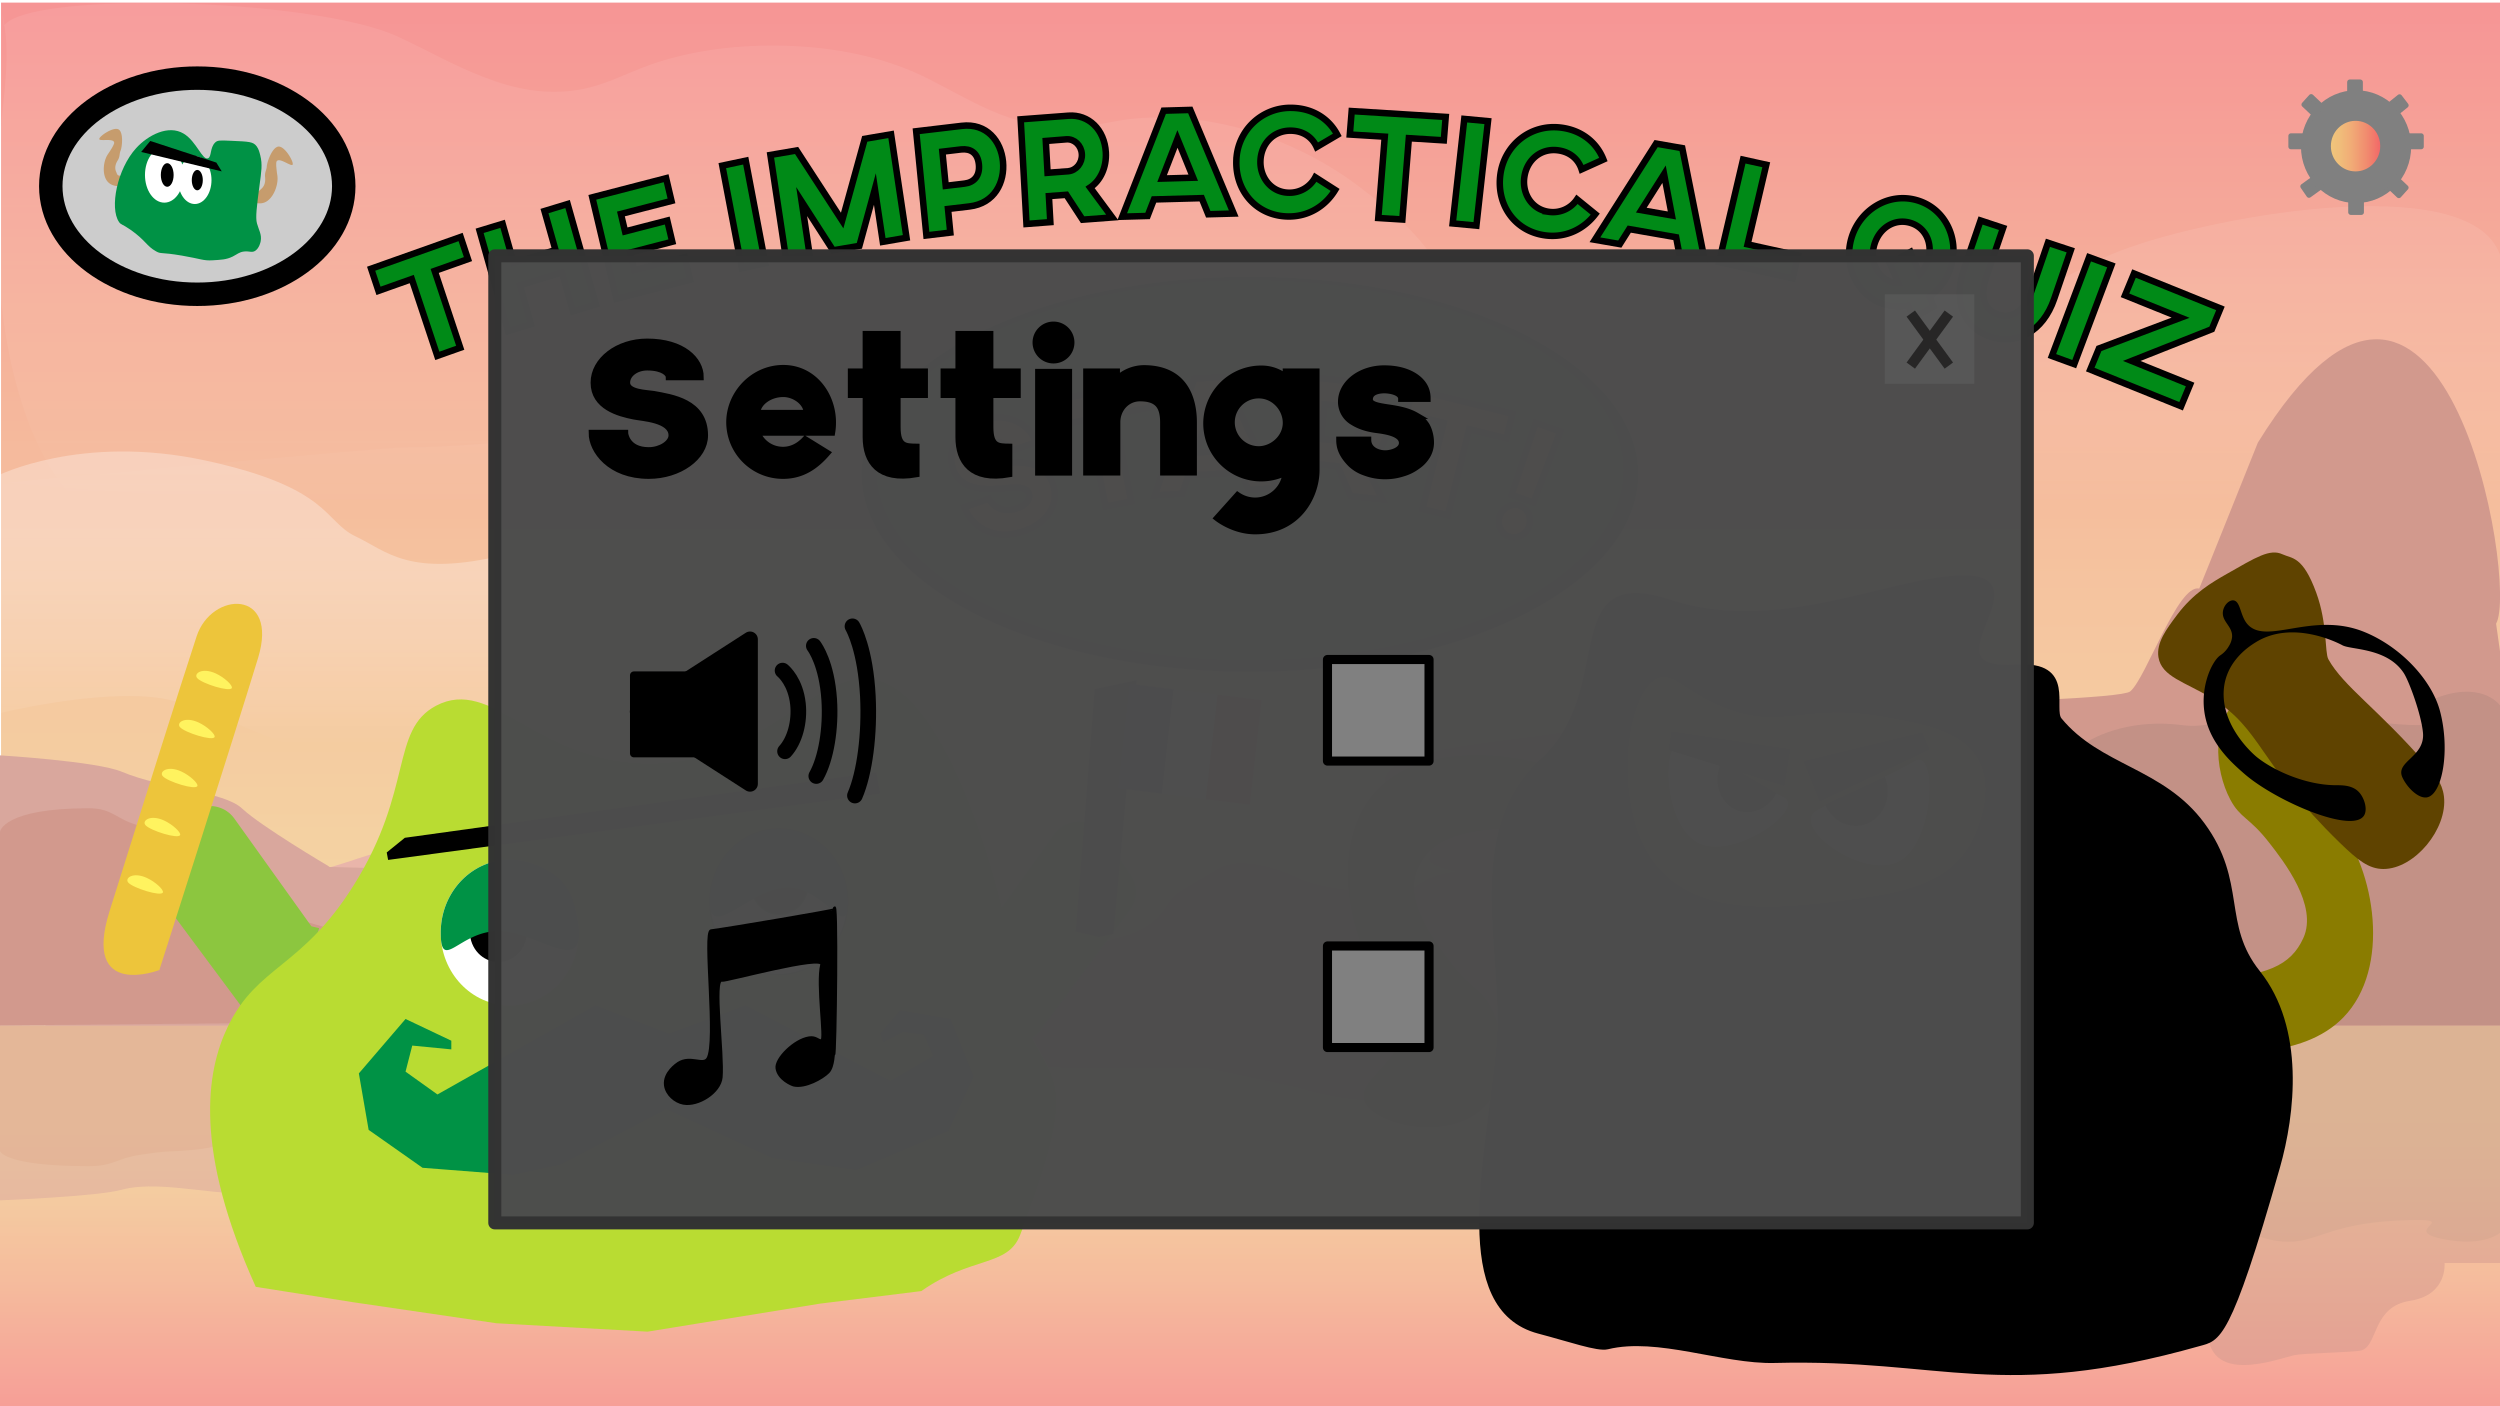 <svg xmlns="http://www.w3.org/2000/svg" xmlns:xlink="http://www.w3.org/1999/xlink" width="1920" height="1080" viewBox="0 0 1920 1080"><defs><style>.cls-1{opacity:0.7;}.cls-2{fill:url(#linear-gradient);}.cls-3{fill:#fde58f;}.cls-4{fill:url(#linear-gradient-2);}.cls-5{opacity:0.3;fill:url(#linear-gradient-3);}.cls-6{opacity:0.08;fill:url(#linear-gradient-4);}.cls-7{fill:#e09686;}.cls-8{fill:#c98273;}.cls-9{fill:#bf6e5d;}.cls-10{fill:#aa6253;}.cls-11{opacity:0.5;}.cls-12{opacity:0.07;fill:url(#linear-gradient-5);}.cls-13{fill:#008a17;}.cls-13,.cls-25,.cls-30,.cls-35,.cls-36,.cls-38,.cls-39,.cls-40,.cls-42,.cls-43,.cls-44,.cls-45{stroke:#000;}.cls-13,.cls-18,.cls-19,.cls-30,.cls-31,.cls-35,.cls-36,.cls-42,.cls-43{stroke-miterlimit:10;}.cls-13,.cls-30,.cls-35{stroke-width:5px;}.cls-14,.cls-15{fill:#b9dc32;}.cls-14{stroke:#8cc63f;stroke-width:46px;}.cls-14,.cls-39{stroke-linecap:square;}.cls-14,.cls-25,.cls-33,.cls-34,.cls-38,.cls-39,.cls-40,.cls-44,.cls-45{stroke-linejoin:round;}.cls-16,.cls-18{fill:#fff;}.cls-17{fill:#009245;}.cls-18,.cls-19{stroke:#006837;}.cls-20{fill:#2e3192;}.cls-21,.cls-43{fill:red;}.cls-22{fill:#edc53b;}.cls-23{fill:#fff35f;}.cls-24{fill:#8a7c00;}.cls-25,.cls-31,.cls-33,.cls-34,.cls-40{stroke-linecap:round;}.cls-25,.cls-31,.cls-33{stroke-width:4px;}.cls-26{fill:#5f4300;}.cls-27{fill:#001900;}.cls-28{fill:#008a00;}.cls-29{fill:#009400;}.cls-30{fill:#f15a24;}.cls-31,.cls-33,.cls-45{fill:gray;}.cls-31,.cls-33{stroke:gray;}.cls-32{fill:url(#linear-gradient-6);}.cls-34{fill:#4d4d4d;stroke:#333;stroke-width:10px;}.cls-34,.cls-41{opacity:0.99;}.cls-36{fill:#ccc;stroke-width:18px;}.cls-37{fill:#c69c6d;}.cls-38{stroke-width:6px;}.cls-39,.cls-40{stroke-width:12px;}.cls-40{fill:none;}.cls-41{fill:#606060;}.cls-42,.cls-43{stroke-width:8px;}.cls-44{stroke-width:2px;}.cls-45{stroke-width:7px;}</style><linearGradient id="linear-gradient" x1="961.21" y1="783.19" x2="961.21" y2="3.05" gradientUnits="userSpaceOnUse"><stop offset="0" stop-color="#f0c57b"/><stop offset="0.17" stop-color="#f0be7a"/><stop offset="0.42" stop-color="#f1ab76"/><stop offset="0.72" stop-color="#f18c6f"/><stop offset="1" stop-color="#f26868"/></linearGradient><linearGradient id="linear-gradient-2" x1="960.41" y1="855.18" x2="960.41" y2="1111.25" gradientUnits="userSpaceOnUse"><stop offset="0" stop-color="#f0c57b"/><stop offset="0.18" stop-color="#f0bb79"/><stop offset="0.5" stop-color="#f19f73"/><stop offset="0.91" stop-color="#f2726a"/><stop offset="1" stop-color="#f26868"/></linearGradient><linearGradient id="linear-gradient-3" x1="725.17" y1="407.02" x2="725.17" y2="570.79" gradientUnits="userSpaceOnUse"><stop offset="0" stop-color="#fff"/><stop offset="0.09" stop-color="#fff" stop-opacity="0.97"/><stop offset="0.22" stop-color="#fff" stop-opacity="0.89"/><stop offset="0.38" stop-color="#fff" stop-opacity="0.75"/><stop offset="0.56" stop-color="#fff" stop-opacity="0.57"/><stop offset="0.76" stop-color="#fff" stop-opacity="0.33"/><stop offset="0.97" stop-color="#fff" stop-opacity="0.04"/><stop offset="1" stop-color="#fff" stop-opacity="0"/></linearGradient><linearGradient id="linear-gradient-4" x1="-3914.9" y1="213.78" x2="-3914.9" y2="384.54" gradientTransform="matrix(-1, 0, 0, 1, -2950, 0)" gradientUnits="userSpaceOnUse"><stop offset="0" stop-color="#fff"/><stop offset="0.18" stop-color="#fff" stop-opacity="0.99"/><stop offset="0.32" stop-color="#fff" stop-opacity="0.95"/><stop offset="0.43" stop-color="#fff" stop-opacity="0.89"/><stop offset="0.54" stop-color="#fff" stop-opacity="0.8"/><stop offset="0.64" stop-color="#fff" stop-opacity="0.69"/><stop offset="0.74" stop-color="#fff" stop-opacity="0.55"/><stop offset="0.83" stop-color="#fff" stop-opacity="0.38"/><stop offset="0.92" stop-color="#fff" stop-opacity="0.2"/><stop offset="1" stop-color="#fff" stop-opacity="0"/></linearGradient><linearGradient id="linear-gradient-5" x1="705.19" y1="96.65" x2="705.19" y2="387.04" gradientTransform="translate(-145.82)" xlink:href="#linear-gradient-4"/><linearGradient id="linear-gradient-6" x1="1790.1" y1="112.22" x2="1828.01" y2="112.22" xlink:href="#linear-gradient"/></defs><title>Artboard 1 copy 11</title><g id="Settings_Menu" data-name="Settings Menu"><g id="bothcheck"><g id="allle_elemnter" data-name="allle elemnter" class="cls-1"><rect class="cls-2" x="0.8" y="2" width="1920.81" height="785.32"/><rect class="cls-3" y="787.54" width="1920.81" height="296.27"/><rect class="cls-4" y="787.54" width="1920.81" height="296.27"/><path class="cls-5" d="M-2.2,365.51s64-32.65,160.07-11.81,90.9,46.78,115.08,58.16,40.94,32.21,115.42,14.1,109.71-23.64,155.7,7.12-4.86,55.11,61.38,74.05,91-10.83,148.23,0,104.22,56.81,145.57,52.76,142.42-14.42,161-11.58,393.11,26.15,393.11,26.15S940,571.61,874.92,597.31,788.36,649.62,734.82,623s-106.35-62.39-221.6-48.56-82.19,21-170.75,22.85-171.28-53.44-218.76-61S-3,548.31-3,548.31Z"/><path class="cls-6" d="M1917.33,190c-33.38-61.36-244.94-19.41-302,8.16-41.86,20.2-87.11,50-139.72,40.69-18.46-3.26-33.09-11-49.06-17.19-60.89-23.46-148.57-22-206.91,3.43-36.47,15.91-66.69,41.1-112.77,42.33-25.54.68-49.84-6.61-75.39-7.17-60.59-1.34-101.65,32.88-152.59,51.41-56.6,20.6-106.64,14.05-167.69,8.54-54.17-4.9-111.27-.54-166,2.63-76.64,4.42-158.85,20.75-235.4,20.79-14.41,0-304.93,27.06-304.93,27.06S232.9,392.27,353,385.51s60.68-7.28,170,0,232.21,25.71,280.81,23-25.27.54,150.93.27,188.54,14.79,362.49,13.94,191.11-27.75,297.74-37.22,305.9,3.65,305.9,3.65V280c0-20.33,11.42-62.58-3.45-90Z"/><path class="cls-7" d="M1135.32,787.54s-164.63-52.83-326.78-69.19c-80.95-8.16-110.64,28.94-186.55,0s-58-48.3-111.63-48.68-80.37-20.5-169.68-20.5-62.51,36.48-223.26,20.5c-39-3.88-82.61,0-82.61,0V787.54Z"/><path class="cls-7" d="M1402.67,656s-5.74,6.47-34.45,9.7-68.9-18-74.64-16-47.92,8.12-47.92,8.12-13.32-5-22.89-8.25-28.7,17.76-28.7,17.76-38.28-5.24-57.42-1.26-32.53,2.9-47.84,13.68-74.64,3.23-91.87-5.39S951,657.73,935.7,667.1s-32.53,18-36.36,23.39-11.07,22.65-39,29.12-26.3,24.8-26.3,24.8S882.79,770,888,770s514.67,17.54,514.67,17.54Z"/><path class="cls-8" d="M0,580.11s74.43,4.51,93.64,12.62c31.68,13.39,78,14.74,92.36,28.27s66.11,44.08,66.11,44.08L391.37,787.54H0Z"/><path class="cls-8" d="M221.69,665.08s124.86,2.51,132.86,5.22,32,20.74,51.22,14.43,35.8-9.45,46.42-9.16c21.29.59,34.42,21.78,58.43,24.94,22,2.9,81.14,82.52,214.64,87H221.69Z"/><path class="cls-8" d="M581.05,787.54s118.45-44.64,146.1-37.88c34.34,8.4,54.73.8,65.49-6.33,6.05-4,15-6.29,24.31-6.29H925.37l72-23.9s29.05-14.89,57.27-14.89,153.66,14.89,153.66,14.89l109.85-14.89,38.41,89.29Z"/><path class="cls-9" d="M0,638.73s2.4-18,68-18c19.54,0,20.81,9,40,13.53s20.8,3.61,30.41,4.51,32,3.61,32,11.72,22.41,18.94,33.62,20.75S222,704,222,704l267,79L0,787.54Z"/><path class="cls-9" d="M1917,479c17.63-30.67-41.09-368.56-183-139-.09.14-44.83,112-45,112-16.52-3.65-40.61,68.68-53,79s-406.74,13.36-415,25-132.34,12.89-153,35,40.5,39.59,30,68c-5.12,13.86,128,25,128,25s107.63-12.84,84.16-1.2-1.77,34.91-45.67,37.24-144.4,0-144.4,0-18.4-2.33-91.14,9.31S877.42,764,877.42,764L919,788l1001.81-.46V505.9"/><path class="cls-10" d="M1920.81,542.68s-12-18.94-45.62-8.12,21.61,25.71-33.61,21.65-62.43-28-88.84-24.81-40.82,30.23-76.83,25.49-64.83,6.08-79.23,16.9-14.41,29.77-62.43,50.06-38.42,51-48,62.7-14.41,10.35-38.42,26.59-50.42,37.87-57.62,41.93-145.45,13.53-143.56,17.59-139.12,14.88-139.12,14.88h813.3Z"/><g class="cls-11"><path class="cls-7" d="M1135.32,787.5s-164.63,34.23-326.78,44.82c-80.95,5.29-110.64-18.74-186.55,0s-58,31.29-111.63,31.54S430,877.14,340.68,877.14s-62.51-23.63-223.26-13.28c-39,2.51-82.61,0-82.61,0V787.5Z"/><path class="cls-7" d="M1402.67,872.73s-5.74-4.2-34.45-6.29-68.9,11.69-74.64,10.38-47.92-5.25-47.92-5.25-13.32,3.24-22.89,5.34-28.7-11.5-28.7-11.5-38.28,3.39-57.42.81-32.53-1.88-47.84-8.86-74.64-2.1-91.87,3.49S951,871.6,935.7,865.53s-32.53-11.67-36.36-15.16-11.07-14.67-39-18.86S834,815.44,834,815.44s-65.65-27.94-60.45-27.94h629.11Z"/><path class="cls-8" d="M0,921.88S74.43,919,93.64,913.7c31.68-8.67,86.44,8.77,100.84,0s57.63-46.87,57.63-46.87L391.37,787.5H0Z"/><path class="cls-8" d="M221.69,866.83s124.86-1.62,132.86-3.37,32-13.44,51.22-9.35,35.8,6.12,46.42,5.93c21.29-.38,34.42-14.11,58.43-16.16,22-1.87,81.14-53.46,214.64-56.38H221.69Z"/><path class="cls-8" d="M674,788s25.5,28.42,53.15,24c34.34-5.44,54.73-.52,65.49,4.11,6.05,2.59,15,4.07,24.31,4.07H925.37l72,15.48s29.05,9.64,57.27,9.64,153.66-9.64,153.66-9.64l109.85,9.64,38.41-57.84Z"/><path class="cls-9" d="M0,883.9s2.4,11.69,68,11.69c19.54,0,20.81-5.84,40-8.76s20.8-2.34,30.41-2.93,32-2.33,32-7.59,22.41-12.27,33.62-13.44,17.6-6.91,17.6-6.91L581.05,787.5H0Z"/><path class="cls-9" d="M1920.81,970h-43.37s2.48,24.53-26.44,29-24.61,33.48-37,38c-4.88,1.78-45.79,2-53,4-21.93,6-72.36,23.07-65-31,0-.17-27.83,9-28,9-16.52,2.36-39.61-6.32-52-13s-93.84-39.06-102.1-46.6-16.52-21.11-37.18-35.44-59.73-12.5-70.23-30.91c-5.12-9-41.31-37.69-41.31-37.69s-31.55,7.54-55,0-1.77-22.62-45.67-24.13-144.4,0-144.4,0-18.4,1.51-91.14-6-151.53-22.44-151.53-22.44L795.1,787.5H1920.81Z"/><path class="cls-10" d="M1920.81,946.13s-12,12.27-45.62,5.26,21.61-16.65-33.61-14-62.43,18.13-88.84,16.08-40.82-19.59-76.83-16.52S1611.08,933,1596.68,926s-14.41-19.28-62.43-32.42-38.42-33-48-40.62-14.41-6.71-38.42-17.23-50.42-24.53-57.62-27.16-145.45-8.77-143.56-11.4-139.12-9.64-139.12-9.64h813.3Z"/></g><path class="cls-12" d="M1117.06,238.52c12.81,71.1-50.43,138.61-103.88,167.83C974.37,427.56,938,431,923,431c-176.2-.27-254,21.85-428,21s-273.38-30.54-380-40S0,219.16,0,219.16V110C0,89.71,8.51,50.81,3.45,20,0-1,3,20,3,20,20.14-7.11,240-2,305.53,28.12c42.24,19.41,87.12,50,139.72,40.69,18.47-3.26,33.09-11,49.06-17.19,60.9-23.46,148.57-22,206.91,3.43C737.7,71,767.92,96.15,814,97.38c35,.94,37.84-6.92,75.39-7.17C970.83,89.67,1031,133.69,1042,142,1072.15,164.79,1108.76,192.47,1117.06,238.52Z"/></g><path class="cls-13" d="M359.4,199l-25.56,9.07,19.61,59-17.6,6.24-19.62-59-25.56,9.07-5.65-17L353.75,182Z"/><path class="cls-13" d="M457.7,233.79,440,239.2l-8.46-29.94-32.16,9.8L407.79,249l-17.63,5.38-21.81-77.11L386,171.89l8.47,29.93,32.16-9.8-8.47-29.93,17.75-5.41Z"/><path class="cls-13" d="M511.58,136.86l4.12,17.45-38.83,10,3.18,13.43,32.41-8.37,3.86,16.3-32.42,8.37,3.18,13.43,38.83-10L530,214.91l-56.66,14.63-18.46-78Z"/><path class="cls-13" d="M587.72,202.24l-18,3.82-15-78.85,18-3.82Z"/><path class="cls-13" d="M696.21,182.6,678,185.72l-6.08-40.54L660,188.8l-20.23,3.46-24.1-37.46,6.08,40.54-18.13,3.1L591.67,119l20.11-3.44,35,53.82,17.34-62.76,20.22-3.46Z"/><path class="cls-13" d="M770.28,124.05c1.55,15.78-6.4,32.2-25.76,34.5l-16.46,1.95,1.78,18.13-18.36,2.18-7.86-80,34.93-4.15C757.91,94.32,768.76,108.52,770.28,124.05Zm-46.54-7.57,2.57,26.25L740.78,141c7.34-.87,11.89-6,11-14.76S745.55,114,738.2,114.76Z"/><path class="cls-13" d="M849.28,117c.64,11.58-4.17,21.8-12.07,27l17,23-22.77,1.72-12.5-19.12-13.39,1,1.11,20L788.33,172l-4.46-80.36,36.72-2.78C836,87.71,848.3,99.48,849.28,117Zm-46.11-8.74,1.36,24.46,15.74-1.19c6.25-.47,11-6.4,10.59-13.14S825.16,106.57,819,107Z"/><path class="cls-13" d="M922.91,152.17l-36.66,1-4.92,12.7-19.45.55L893.7,85l20.45-.58L947.5,164l-19.56.55Zm-6.51-15.69-12.11-29.76-11.81,30.43Z"/><path class="cls-13" d="M1025.4,145.88c-7.24,12-20.18,20.65-36.26,20.38-23.8-.4-40.46-19.17-39.62-43a41.54,41.54,0,0,1,42.56-40.43c16.2.27,28.65,8.54,35,20.74l-15.87,9.34c-3.32-7.41-10.18-12.39-19.79-12.55-13.29-.22-22.93,9.94-23.4,23.21-.45,12.8,8.43,24.21,21.72,24.43a22.41,22.41,0,0,0,20.43-11.87Z"/><path class="cls-13" d="M1108.85,107.79,1082,106.12l-5,62.46-18.49-1.15,5-62.46-26.85-1.66,1.44-18,72.2,4.48Z"/><path class="cls-13" d="M1133.87,173.3l-18.22-1.71,8.92-80.25,18.22,1.71Z"/><path class="cls-13" d="M1225.18,164.47c-8.47,11.13-22.24,18.36-38.17,16.34-23.56-3-38.07-23.52-34.68-47.16,3.2-22.22,23-38.62,46.58-35.63,16,2,27.5,11.64,32.52,24.49l-16.74,7.57c-2.49-7.74-8.77-13.44-18.28-14.65-13.17-1.68-23.82,7.39-25.71,20.56-1.83,12.7,5.75,25,18.92,26.71a22.29,22.29,0,0,0,21.54-9.6Z"/><path class="cls-13" d="M1287.26,182.22l-36-6.27L1244,187.47l-19.11-3.32,47-73.86,20.09,3.49,17,85-19.21-3.34ZM1284,165.48l-6-31.69-17.49,27.6Z"/><path class="cls-13" d="M1342.14,187.68l38.83,8.55-4.14,17.6-56.66-12.47,18.49-78.75,17.83,3.93Z"/><path class="cls-13" d="M1481.9,227.72l3.19,7.69-15.45,8.77-4.18-9.46a37.17,37.17,0,0,1-17.21-.63c-21.86-6.14-32.68-29.7-26.37-51.17s28.14-35.38,50-29.24,32.92,29.28,26.62,50.75A43.27,43.27,0,0,1,1481.9,227.72Zm-28.55-11a19.47,19.47,0,0,0,4.56.66l-6.59-15.08,15.92-8.76,7.08,16.95a25.57,25.57,0,0,0,6.49-11c3.79-12.9-2.14-25.08-14-28.42s-23.53,3.91-27.32,16.81C1435.83,200.19,1441.56,213.42,1453.35,216.73Z"/><path class="cls-13" d="M1577.6,229.55c-8.67,25.35-28.92,35.72-49,29.09-20.39-6.74-29-26.64-20.3-52l12.77-37.3,17.32,5.72-12.77,37.3c-5.05,14.76-2.14,25.51,8.84,29.14,10.77,3.56,20.54-3,25.59-17.76l12.77-37.29,17.53,5.79Z"/><path class="cls-13" d="M1593,279.66l-17.12-6.26,28.53-75.83,17.13,6.26Z"/><path class="cls-13" d="M1698.7,252.83l-61.54,24.37L1682,295.3,1675.08,312l-69.78-28.17,6.69-16.19L1674.68,244,1632,226.81l6.92-16.75,66.38,26.8Z"/><polyline class="cls-14" points="217.3 720.38 161.25 642.01 139.91 673.15 208.67 765.7 217.3 729.8"/><polyline class="cls-14" points="772.22 732.21 828.27 653.84 849.6 684.98 780.85 777.53 772.22 741.63"/><path class="cls-15" d="M707.56,991.55c38.19-26.89,66.33-18.39,75.86-43,57.06-147.43,11.09-108.72-1-188.21-13-85.62-52.47-213.34-101.31-235.54-50.44-22.92-90.25,65-188.37,61.31C410.71,583,377.57,519.4,334.9,542c-35.18,18.64-17.22,64.34-63.13,137.67-40,64-74.13,61.8-96.73,108.62-17,35.16-26,95,21.38,200l74.84,11.83,110,16.14,116.07,6.45,132.37-21.51Z"/><ellipse class="cls-16" cx="391.41" cy="716.22" rx="52.95" ry="55.93"/><ellipse cx="382.76" cy="715.69" rx="21.89" ry="23.12"/><path class="cls-17" d="M441,694.78c16.12,63.67-24.52,20.37-58.71,20.37-29.25,0-43.79,32-43.79,1.07,0-42.29,44.44-73.61,86.69-44.72A39.9,39.9,0,0,1,441,694.78Z"/><ellipse class="cls-18" cx="598.11" cy="692.56" rx="52.95" ry="55.93"/><ellipse class="cls-19" cx="598.62" cy="679.12" rx="21.89" ry="23.12"/><path class="cls-17" d="M651.05,692.56c0,30.89-16.57-10.75-45.82-10.75s-60.07,41.64-60.07,10.75,23.7-55.92,53-55.92S651.05,661.68,651.05,692.56Z"/><polygon class="cls-17" points="346.61 805.93 346.61 799.26 311.46 782.58 275.6 824.37 283.11 867.74 324.5 896.86 394 902.28 430.72 894.36 511.67 851.82 593.01 889.35 657.77 898.53 728.46 868.5 747.81 826.79 730.04 782.58 691.34 775.9 675.94 793.84 678.31 800.51 693.32 792.59 709.5 794.67 716.61 810.94 683.84 830.13 572.48 772.15 513.64 793.84 457.18 772.15 335.95 840.55 311.46 823.03 316.6 803.01 346.61 805.93"/><path d="M843.72,719.54l11.33-2.4L872.81,522.5l-32,6.78L826.28,715.33Z"/><path d="M297,654.68l1.07,5.74,377.85-51-3-16.19-362,50.19Z"/><polygon class="cls-20" points="892.4 609.51 858.7 605.29 867.69 525.19 901.39 529.41 892.4 609.51"/><polygon class="cls-16" points="926.11 613.73 892.4 609.51 901.39 529.41 935.1 533.63 926.11 613.73"/><polygon class="cls-21" points="959.81 617.95 926.11 613.73 935.1 533.63 968.8 537.85 959.81 617.95"/><path class="cls-22" d="M151,488.72c11.48-34.87,63.39-36.63,47.22,16.55S113.81,772,122.36,745c0,0-59.64,23-38.2-45.3S139.46,523.6,151,488.72Z"/><path class="cls-23" d="M165.79,517.25c-10.61-4.9-17.23.06-14.39,3.48,3.5,4.21,25.51,11.1,26.67,7.6C178.75,526.27,172.32,520.26,165.79,517.25Z"/><path class="cls-23" d="M152.55,554.89c-10.61-4.9-17.23.07-14.38,3.49,3.5,4.2,25.51,11.1,26.66,7.59C165.51,563.91,159.08,557.9,152.55,554.89Z"/><path class="cls-23" d="M139.31,592.53c-10.6-4.89-17.23.07-14.38,3.49,3.5,4.2,25.51,11.1,26.67,7.6C152.28,601.55,145.84,595.55,139.31,592.53Z"/><path class="cls-23" d="M126.08,630.18c-10.61-4.9-17.23.06-14.39,3.48,3.5,4.2,25.51,11.1,26.67,7.6C139,639.2,132.61,633.19,126.08,630.18Z"/><path class="cls-23" d="M112.84,674.27c-10.61-4.9-17.23.07-14.38,3.49,3.5,4.2,25.51,11.1,26.66,7.59C125.8,683.29,119.37,677.28,112.84,674.27Z"/><path class="cls-24" d="M1671.73,800.3c-49.37-14.69-83.06-53.18-77.6-61.14,8.71-12.68,45.46,10.11,78.19,13.38,3,.3,9,0,20.88-.47,47.86-2.07,66.14-10.55,75.76-31.62,11.44-25.08-15.12-59.06-26.42-73.51-15.36-19.66-22-18.33-29.73-33-11.82-22.27-16.4-62.87,12-82.08,29.67-20.07,79.79-6.22,85.21,10.93,5.23,16.51-32.61,31-30,60.75,1.13,13,9.35,21.23,14.83,28.07,29.54,36.9,41.62,112,4.86,149.76C1768,814,1707.47,810.92,1671.73,800.3Z"/><path class="cls-24" d="M1186,587.32c49.37,14.69,83.06,53.18,77.6,61.14-8.71,12.68-45.46-10.11-78.19-13.38-3-.3-9,0-20.88.47-47.86,2.07-66.14,10.55-75.76,31.62-11.44,25.08,15.12,59.06,26.42,73.51,15.36,19.66,22,18.33,29.73,33,11.82,22.27,16.4,62.87-12,82.08-29.66,20.07-79.79,6.22-85.21-10.93-5.23-16.51,32.61-31,30-60.75-1.13-13-9.35-21.23-14.83-28.07-29.54-36.91-41.62-112-4.86-149.76C1089.77,573.63,1150.25,576.7,1186,587.32Z"/><path class="cls-25" d="M1184.86,584.26c-61.38,56.23-26.53,149.78-33.65,221.34-8.77,88.19-36.54,199,30.72,216.69,23.5,6.17,45.23,13.83,52.51,12,38.68-9.49,88.8,11.49,128.5,10.47,129.73-3.37,173.36,30.2,325.94-12.93,14.23-4,22-1.44,60.17-135.63,11.53-40.51,19.34-106.07-15.17-149.27-29.45-36.86-10-69.39-42.54-113.57-30.93-42-79.26-43.35-109.71-80.42-7.13-8.68,10.88-43.54-32.67-40.48-76.6,5.38,21-69.59-41.85-68.49-55.46,1-141.22,46.16-225.09,18.56C1197.42,434.75,1244.43,529.7,1184.86,584.26Z"/><path class="cls-24" d="M1262.45,649.7c-21.56-43.46-13-114.36,8.87-127.88,12.75-7.88,21.42,9,53,21.52,45.36,17.92,60.25-4,123,7.18,32.62,5.8,66.91,11.89,75.58,41.27,7.32,24.85-7.65,52.88-9.13,55.57-11.36,20.66-31.43,35-78.82,41.66C1368.52,698.4,1292,709.2,1262.45,649.7Z"/><path class="cls-16" d="M1369.44,612c19.18,8.92-39.26,50.33-66.14,34.93s-28.33-84.33-8.37-77.61C1302,571.71,1355.4,605.46,1369.44,612Z"/><path class="cls-26" d="M1797.08,647.33c13.69,13.28,22.1,20,33.34,20.06,24.11,0,49.45-31,46.54-55.67-1.27-10.84-7.68-17.82-13.25-24.23-37.14-42.81-64-60.38-75.51-81.16-2.94-5.29-.57-27.19-9.3-51.08-10.38-28.4-18.61-26.13-26-29.57-9.59-4.46-20.39,2.37-42.55,15-11.69,6.65-25.85,14.89-38.29,31.48-8.24,11-16.13,21.49-14.37,32.6,2.4,15.06,20.61,19,40.45,31.18C1737.51,560,1734.29,586.39,1797.08,647.33Z"/><path d="M1707.12,471c0,6.8,7.42,10.32,7.14,17.92a15.64,15.64,0,0,1-2.46,7.26,20.56,20.56,0,0,1-6.72,7.19c-6.35,4.37-16.91,26-10.9,49.52,5.12,20,20.19,33.25,29.11,41.08a103.2,103.2,0,0,0,9,7c27,19,76,38.54,83.46,25.06,2.57-4.62.15-12.92-3.82-17.4-5.28-5.94-13.67-5.54-18.56-5.59-22.85-.24-47.34-11.28-60.14-21.61-1.19-.95-24.69-20.45-25.47-47-.74-25.14,19.38-37.85,24.26-40.93,28.39-17.92,63.67.28,67,2.09,6.69,3.58,34.42,1.82,47.12,21.4,4,6.17,13.28,31.3,14.69,45.57,1.87,19-21.58,22.07-15.74,34.59,3.68,7.89,12.09,16,18.41,15.29,12.24-1.46,18.4-36.45,10.4-66.39-6.36-23.82-30-49.25-58.12-60.71-40.23-16.4-76.18,11.38-90.36-6.72-4.82-6.15-4.82-16.26-9.62-17.43C1712,460.22,1707.09,465.37,1707.12,471Z"/><path class="cls-16" d="M1470.33,584.56c18.08-11.17,15.59,63.11-12,77.09s-81.29-25.19-64.44-38.33C1399.92,618.64,1457.09,592.75,1470.33,584.56Z"/><path d="M1447.53,596.51c5.75,13.69.18,29.59-12.46,35.52s-27.54-.37-33.29-14.06"/><path d="M1364.31,609.16c-6.87,13.15-21.8,18.35-33.36,11.63s-15.38-22.85-8.52-36"/><polygon points="1370.44 603.62 1281.42 576.01 1283.7 561.78 1374.91 575.36 1370.44 603.62"/><polygon points="1481.83 575.66 1397.48 615.48 1385.09 584.58 1476.25 562.48 1481.83 575.66"/><ellipse class="cls-27" cx="959.96" cy="364.23" rx="298.21" ry="151.64"/><ellipse class="cls-28" cx="959.96" cy="361.13" rx="286.8" ry="145.84"/><ellipse class="cls-29" cx="973.61" cy="364.23" rx="261.19" ry="132.81"/><path class="cls-30" d="M795.65,339.72l-18.85,6.43c-1.42-4.16-8-8.2-16.06-5.44-5.66,1.94-11.69,7-10.06,11.75,1.37,4,7.12,3.85,19.26,3.11,13.54-.8,32.51-2.36,38.75,16,5.42,15.88-4.39,30.27-22.78,36.54-24.63,8.4-40.92-5.68-45.34-18.63L759.42,383s6,12.68,21.62,7.36c8.44-2.88,10.27-7.73,9.06-11.28-1.79-5.25-9-4.83-16.92-4.18-12.79,1.09-35.07,3.51-41.36-14.93-5.17-15.15,5.11-31.2,23-37.31C775.32,315.7,791.23,326.77,795.65,339.72Z"/><path class="cls-30" d="M884.76,312.67l-28.9,5.63,13,66.89L849,389.06l-13-66.88L807,327.8l-3.74-19.25L881,293.42Z"/><path class="cls-30" d="M952.67,362.87l-40,2.37-4.69,14-21.22,1.25,30.32-89.7,22.32-1.32,40.8,85.49-21.35,1.27Zm-8-16.85-14.86-32-11.24,33.5Z"/><path class="cls-30" d="M1065.44,328.87c-1.3,12.58-8.24,22.63-17.63,26.72l14.28,28.08-24.79-2.57-10.15-23-14.58-1.51-2.25,21.69-19.93-2.07,9.05-87.29,40,4.15C1056.2,294.82,1067.42,309.87,1065.44,328.87Zm-48.09-18.36-2.76,26.58,17.14,1.78c6.81.7,12.9-4.76,13.66-12.08s-4.1-13.79-10.78-14.48Z"/><path class="cls-30" d="M1156.93,336.73l-28.59-7.06L1112,395.82,1092.3,391l16.35-66.15-28.59-7.06,4.71-19.05,76.86,19Z"/><path class="cls-30" d="M1174.27,404.43a12.32,12.32,0,0,1-15.56,7.61c-6-2.14-9.25-9.33-7-15.65,2.38-6.69,9.51-10.31,15.5-8.18C1173.54,390.47,1176.65,397.74,1174.27,404.43Zm3.43-18.37-16.91-6,18.48-55.48,19.11,6.81Z"/><ellipse class="cls-31" cx="1809.46" cy="112.63" rx="40.32" ry="41.32"/><ellipse class="cls-32" cx="1809.06" cy="112.22" rx="18.95" ry="19.42"/><rect class="cls-33" x="1804.62" y="63.05" width="8.06" height="11.57"/><rect class="cls-33" x="1805.43" y="151.48" width="8.06" height="11.57"/><rect class="cls-33" x="1849.68" y="102.86" width="8.26" height="11.29" transform="translate(1745.31 1962.32) rotate(-90)"/><polygon class="cls-33" points="1847.79 144.1 1842.32 150.17 1834.03 142.32 1839.5 136.25 1847.79 144.1"/><polygon class="cls-33" points="1783.28 82.12 1777.81 88.19 1769.51 80.34 1774.98 74.27 1783.28 82.12"/><rect class="cls-33" x="1760.97" y="102.86" width="8.26" height="11.29" transform="translate(1656.6 1873.61) rotate(-90)"/><polygon class="cls-33" points="1777.88 136.5 1782.53 143.26 1773.29 149.92 1768.65 143.16 1777.88 136.5"/><polygon class="cls-33" points="1842.86 74.41 1847.84 80.91 1838.96 88.05 1833.98 81.55 1842.86 74.41"/><rect class="cls-34" x="380" y="196.47" width="1177" height="742.71"/><path class="cls-35" d="M454.58,332.58h25.35c0,.15,1.05,13.35,18.3,13.35,9.3,0,17.69-5.55,17.69-11.55,0-12.45-22.64-13.35-29.09-14.7-11.4-2.25-30.75-7.35-30.75-25.8,0-17.25,18.45-31.35,40.95-31.35,27.44,0,40.94,14,40.94,27H513.83c0-2.4-4.05-7.5-16.8-7.5-8.55,0-15.6,5.25-15.6,11.85,0,7.95,15.15,7.95,20.55,8.85,13.65,2.55,39.29,5.85,39.29,31.65,0,16.8-19.8,30.89-43,30.89C468.38,365.27,454.58,345.78,454.58,332.58Z"/><path class="cls-35" d="M635.17,347.88c-8.55,9.9-18.9,17.39-33.75,17.39a41,41,0,0,1-40.94-36.74C557.93,305,577,282.78,601.57,282.78c25.65,0,41.4,25.2,37.35,49.35H581.47a21.24,21.24,0,0,0,19.95,13.5c6.3,0,12.15-2.85,17-8.1Zm-53.7-30.6h38.25c0-8.1-9.3-14.85-18.15-14.85C590.62,302.43,581.47,309.63,581.47,317.28Z"/><path class="cls-35" d="M689.17,303.18v24.9c0,15.15,6.15,15,14.55,15.15v20.85c-29,5.09-38.7-9.75-38.7-28.35V303.18H653.63v-17.7H665v-28.8h24.15v28.8h21v17.7Z"/><path class="cls-35" d="M760.42,303.18v24.9c0,15.15,6.15,15,14.55,15.15v20.85c-29,5.09-38.7-9.75-38.7-28.35V303.18h-11.4v-17.7h11.4v-28.8h24.15v28.8h21v17.7Z"/><path class="cls-35" d="M809.17,276.63a13.58,13.58,0,1,1,13.5-13.5A13.57,13.57,0,0,1,809.17,276.63Zm-11.7,9.15h23.4v77h-23.4Z"/><path class="cls-35" d="M916.72,324.48v38.25H893.47V324.48c0-12.3-4.2-18.75-18-18.75-9.9,0-17.4,8.1-17.55,18.3v38.7H834.37V285.48h23.25v6.15a30.18,30.18,0,0,1,20.7-8.7C910,282.93,916.72,306.33,916.72,324.48Z"/><path class="cls-35" d="M1010.92,285.48v75.45c0,20.54-14.55,46.94-46.95,46.94-14.4,0-25.8-7.5-29.1-10.05l15.6-17.4a24,24,0,0,0,13.5,4.2,23.71,23.71,0,0,0,23.55-21.89,42,42,0,1,1-18.9-79.5,29.74,29.74,0,0,1,19,6.6v-4.35Zm-23.25,39.3c0-10.95-9-21.3-21-21.3a20.85,20.85,0,0,0,0,41.7C977.32,345.18,987.67,336.18,987.67,324.78Z"/><path class="cls-35" d="M1098.81,340.23a19.85,19.85,0,0,1-2.85,9.9,25.47,25.47,0,0,1-7.64,7.95,34.17,34.17,0,0,1-11,5.4,43.63,43.63,0,0,1-13.35,2.1,43.07,43.07,0,0,1-15.45-2.7,29.57,29.57,0,0,1-11.1-6.6c-7.35-7.5-8.7-13.2-8.7-18.45h21.9c0,7.05,6.75,10.5,13.35,10.5,4.35,0,12.9-2.25,12.9-8.1,0-7.35-12.3-9.15-18.9-10.05-6.3-.75-13-2.4-18.75-6a17.86,17.86,0,0,1-9.15-15.6c0-14.1,14.85-25.5,33-25.5,10.2,0,18.6,2.4,24.75,6.9,7.64,5.7,8.39,12.15,8.39,16.2h-19.94c0-5.25-9.15-6.6-13-6.6-4.65,0-11.4,1.2-11.4,7.2,0,4.05,6.3,5.1,14.25,6.3,7.05,1.05,15,2.4,21.45,6.15a22.59,22.59,0,0,1,8.1,7.8,25.35,25.35,0,0,1,2.25,5.85A28.64,28.64,0,0,1,1098.81,340.23Z"/><ellipse class="cls-36" cx="151.5" cy="143" rx="112.5" ry="83"/><path class="cls-37" d="M187.48,150.43c-4.64-4.84-5.86-12-4.7-12.69,1.87-1.19,4.51,4,8,6.35a23,23,0,0,0,2.42,1.15c5.61,2.52,5,2,7.55-.26,3-2.68,3.13-6.43,2.83-9-.42-3.52,1.19-5.61,1.3-8,.17-3.66,4.09-14.45,8.65-15.36,4.77-1,11.85,11,11.29,13.62s-10.72-6.18-12.45-2.06c-.76,1.8.52,9.71.68,10.94.86,6.66-2.89,17.4-9.68,20.3C197.56,157.88,190.85,153.94,187.48,150.43Z"/><path class="cls-37" d="M98.33,141.78c5.9-2.23,9.81-7.72,9.11-8.81-1.11-1.74-5.45,1.58-9.4,2.15a21.46,21.46,0,0,1-2.52,0c-5.8-.12-5.08-.32-6.34-3.22-1.49-3.46-.07-6.65,1.23-8.71,1.77-2.8,1.25-5.2,2.12-7.27,1.33-3.14,2.33-13.78-1.19-16.35-3.68-2.69-14.52,4.57-15.1,7s11.62-.95,11.44,3.2c-.08,1.82-4.36,8-5,8.94-3.41,5.26-4.53,15.78.08,20.91C86.75,144.05,94.05,143.4,98.33,141.78Z"/><path class="cls-17" d="M104.68,113.64c-14.75,16.09-20.61,46.12-13.29,56.83,1.56,2.28,2.08,1.3,8.76,5.92,11.52,8,12.43,12.63,19.72,16.65,4.12,2.27,3.13.4,20,3.3,14.56,2.5,16.23,4,23.31,3.58,6.45-.43,10.51-.41,15.51-2.89,3.52-1.76,5-3.41,8.65-3.86,4.26-.52,6.16,1.23,8.86-.68,3-2.14,3.9-6.61,4-7.16,1-5.17-1.44-8.62-2.85-13.76-1.25-4.52-.17-12.83,2-29.44,1.31-10.06,2.37-15.63.53-22.84-.68-2.66-1.23-4.81-2.74-6.88-2.64-3.61-5.77-3.66-19.52-4.27-8.91-.39-10.56-.5-12.45,1.38-4,4-2.58,10.6-5.27,12-4.32,2.19-8.94-12.92-18.78-18.85C129.36,95.51,113.67,103.84,104.68,113.64Z"/><ellipse class="cls-16" cx="126.2" cy="134.38" rx="14.86" ry="21.26"/><ellipse cx="128.43" cy="134.38" rx="4.91" ry="9.07"/><ellipse class="cls-16" cx="149.6" cy="138.33" rx="12.83" ry="18.35"/><ellipse cx="151.52" cy="138.33" rx="4.23" ry="7.83"/><polygon points="170.31 131.63 108.41 116.71 115.4 108.26 166.15 124.86 170.31 131.63"/><g id="Mic"><rect class="cls-38" x="486.83" y="518.65" width="57.55" height="60"/><polygon class="cls-39" points="576.03 491 576.03 602 524.24 568.7 489.71 546.5 576.03 491"/><path class="cls-40" d="M601,515c1.07.89,10,8.7,11.83,25.57,1.49,13.83-2.42,28.19-9.93,36.43"/><path class="cls-40" d="M625,496c1.07,1.44,10,14,11.83,41.25,1.49,22.3-2.42,45.45-9.93,58.75"/><path class="cls-40" d="M654.69,481c1.06,1.87,10,18.25,11.83,53.63,1.48,29-2.42,59.09-9.94,76.37"/></g><g class="cls-11"><rect class="cls-41" x="1447.5" y="226" width="68.75" height="68.75"/><polyline class="cls-42" points="1467.47 240.82 1469.75 243.94 1496.7 280.79"/><polyline class="cls-43" points="1496.7 240.82 1494.42 243.94 1467.47 280.79"/></g><path class="cls-44" d="M543.49,813c7.49-12.23-3.48-97.47,2.61-98.28,15.49-2,94.28-15.52,94.37-16.09,2.87-17.72,1.15,115.77,0,110.89-.52-2.23,0,9.47-4.35,13.92-4.53,4.62-17.73,12-26.53,10-1.31-.29-11.76-4.5-13-13-1.08-7.21,13.49-21.77,24.78-23.49,5.51-.84,6.85,2.54,9.57,2.18,3.19-.42-3.74-43.27,0-58.28,2-8-74.14,13-76.54,12.18-6.94-2.41,1.2,56.76-.43,74.36-1.07,11.54-17.78,22.1-29.14,20-6.25-1.16-13-6.72-13.91-13.92-1.18-9.69,9.09-16.38,10-17C530.38,810.47,540,818.63,543.49,813Z"/><rect class="cls-45" x="1019.5" y="506.5" width="78" height="78"/><rect class="cls-45" x="1019.5" y="726.5" width="78" height="78"/></g></g></svg>